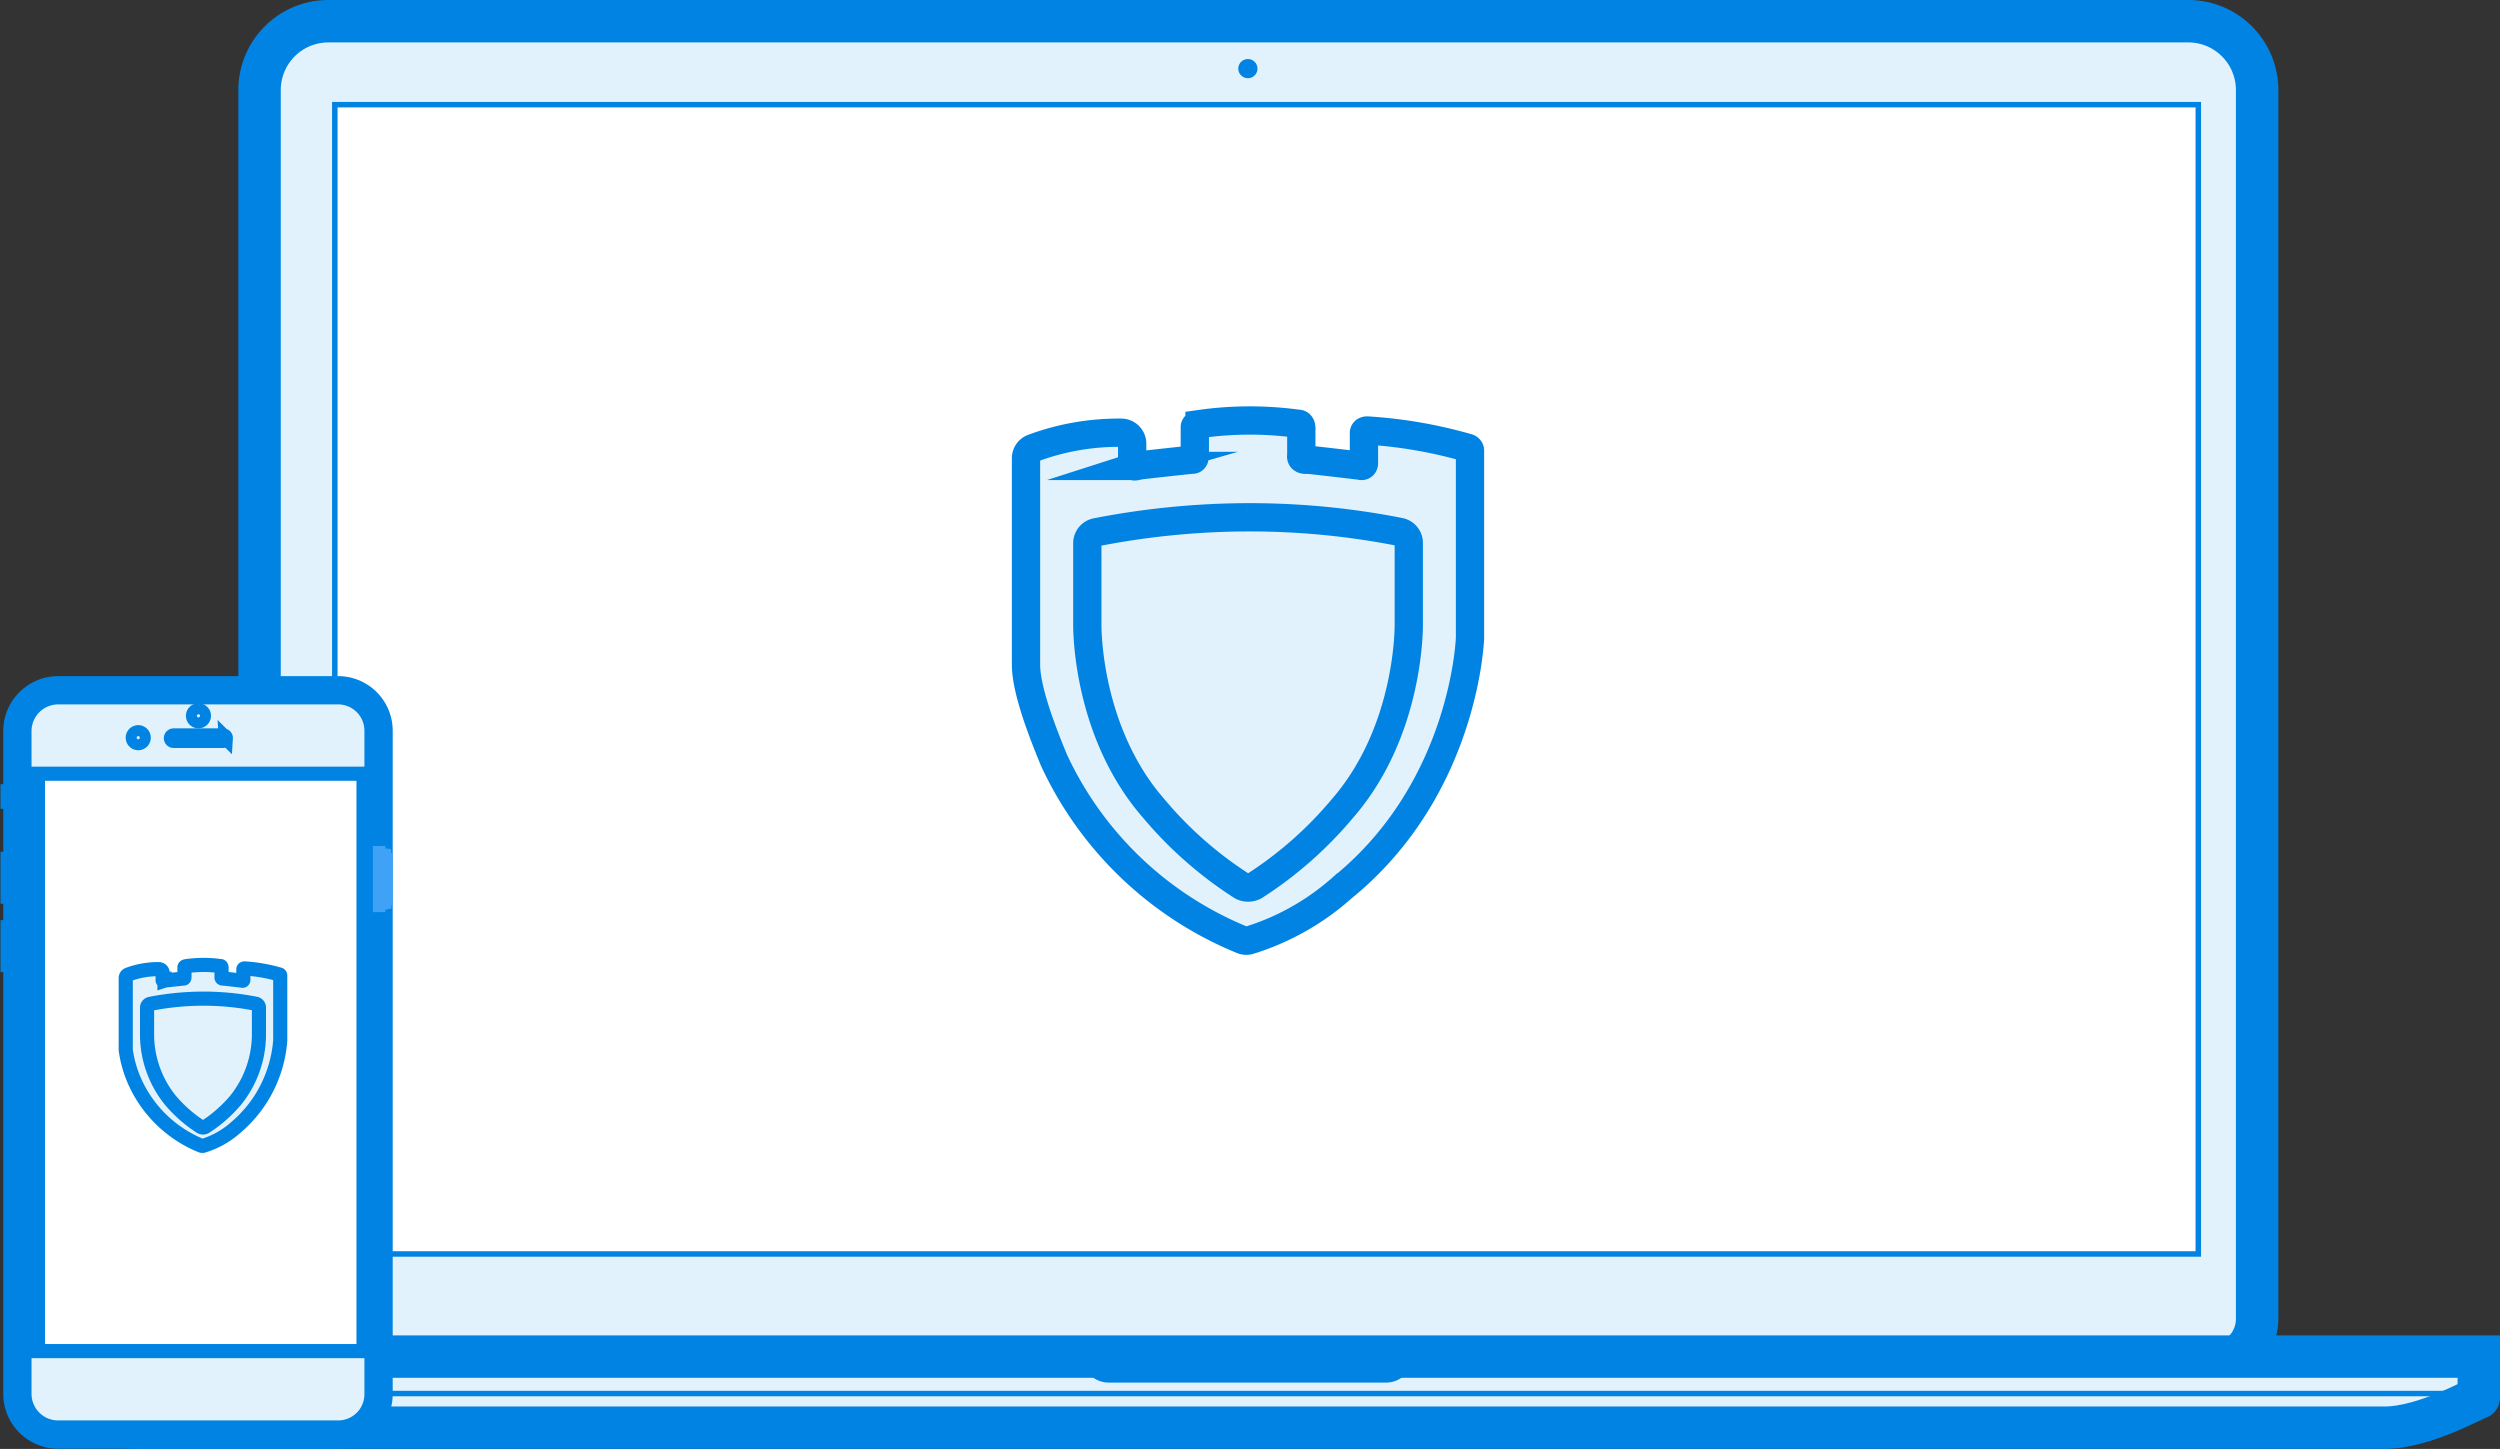 <svg xmlns="http://www.w3.org/2000/svg" viewBox="0 0 176.802 102.47">
    <rect x="0" y="0" width="176.802" height="102.47" fill="#333333" stroke="none"/>
    <defs>
        <style>.a,.e,.j,.k{fill:#e1f2fc;}.a,.e,.f,.g,.i,.j,.k{stroke:#0083e3;}.a{stroke-width:3px;}.b{fill:#0083e3;}.c,.f{fill:#fff;}.d,.g,.h,.i{fill:none;}.e,.i,.j{stroke-width:2px;}.h{stroke:#3fa2f7;}.j,.k{stroke-miterlimit:10;}</style>
    </defs>
    <g transform="translate(-180.964 -417.881)">
        <g transform="translate(182 419.381)">
            <path class="a" d="M349.371,304.5a4.867,4.867,0,0,0-4.871,4.863v86.914a3.244,3.244,0,0,0,3.247,3.242H482.523a3.244,3.244,0,0,0,3.247-3.242V309.363A4.867,4.867,0,0,0,480.9,304.5Z" transform="translate(-327.18 -304.5)"></path>
            <path class="b" d="M371,415.666H503.175V334H371Z" transform="translate(-348.552 -328.291)"></path>
            <path class="c" d="M373,416.892H504.4V336H373Z" transform="translate(-350.164 -329.904)"></path>
            <path class="d" d="M272.384,797.451c-2.16,0-4.861-1.293-6.017-1.844-.164-.079-.281-.135-.368-.174V793H437.654v2.433c-.087.041-.2.095-.368.174-1.146.552-3.828,1.844-5.97,1.844H272.384Z" transform="translate(-263.871 -698.465)"></path>
            <path class="a" d="M437.734,792.5H265.5v2.928c.2,0,3.874,2.1,6.686,2.1H431.094c2.793,0,6.44-2.109,6.632-2.109.006,0,.008-.017.008-.017Z" transform="translate(-263.468 -698.061)"></path>
            <path class="b" d="M266.363,805l-.193.387H437.63l.193-.387Z" transform="translate(-264.008 -708.143)"></path>
            <path class="b" d="M666.481,793.935h-19.6A1.9,1.9,0,0,1,645,792.019V792h23.416v.019a1.9,1.9,0,0,1-1.887,1.916" transform="translate(-569.527 -697.658)"></path>
            <path class="b" d="M703.525,319.007a.677.677,0,1,1-.677-.677.678.678,0,0,1,.677.677" transform="translate(-615.633 -315.654)"></path>
            <path class="e" d="M20.642,45.638H.9a2.882,2.882,0,0,1-2.9-2.9V-4.1A2.888,2.888,0,0,1,.9-7H20.642a2.863,2.863,0,0,1,2.9,2.9V42.735A2.857,2.857,0,0,1,20.642,45.638Z" transform="translate(2.194 54.316)"></path>
            <path class="f" d="M28.529,23.5H5.5V64.333H28.529Z" transform="translate(-3.855 29.718)"></path>
            <path class="g" d="M58.04,9.694a.183.183,0,0,1-.194.194H54.364a.194.194,0,1,1,0-.387h3.483a.183.183,0,0,1,.194.194Z" transform="translate(-43.106 41.009)"></path>
            <path class="g" d="M62.944.717A.387.387,0,1,1,62.557.33a.388.388,0,0,1,.387.387Z" transform="translate(-49.558 48.405)"></path>
            <path class="g" d="M40.944,8.717a.387.387,0,1,1-.387-.387.388.388,0,0,1,.387.387Z" transform="translate(-31.816 41.953)"></path>
            <path class="h" d="M130.887,52.5H130.5v3.677h.387c-.025,0,0-.035,0,0V52.5c0,.035-.025,0,0,0Z" transform="translate(-104.665 6.331)"></path>
            <path class="i" d="M-2.806,27.33h0c-.13,0-.194.035-.194,0v1.742c0-.035.064,0,.194,0h0V27.33Z" transform="translate(3 26.63)"></path>
            <path class="i" d="M-2.806,52H-3c.045,0,0,.035,0,0v3.677c0-.035.045,0,0,0h.194V52Z" transform="translate(3 6.734)"></path>
            <path class="i" d="M-2.806,77H-3c.045,0,0,.035,0,0v3.677c0-.035.045,0,0,0h.194V77Z" transform="translate(3 -13.428)"></path>
        </g>
        <g transform="translate(253.524 447.613)">
            <path class="j" d="M2.982,4.465A17.458,17.458,0,0,1,9.228,3.37a.776.776,0,0,1,.78.772h0V5.506s-.114.352.364.215a.746.746,0,0,1,.129-.029c.715-.1,3.758-.418,3.758-.418s.179.06.179-.317V2.986s-.031-.179.334-.226A25.127,25.127,0,0,1,21.7,2.734c.089.01.306-.032.269.478V4.985s-.109.33.4.3c.04,0,.078,0,.118,0,.691.064,3.65.419,3.65.419s.309.125.262-.293V3.38s-.009-.182.266-.164A32.889,32.889,0,0,1,33.73,4.44a.212.212,0,0,1,.17.236v13.2s-.334,10.6-9.007,17.65a17.767,17.767,0,0,1-6.635,3.75.769.769,0,0,1-.466-.037A25.17,25.17,0,0,1,4.475,26.524C4.018,25.388,2.5,21.817,2.5,19.781V5.183A.765.765,0,0,1,2.982,4.465Z" transform="translate(-2.5 -2.501)"></path>
            <path class="j" d="M54.534,56.782V51.025a.8.8,0,0,0-.617-.746,54.758,54.758,0,0,0-10.6-1.039h-.232A56.638,56.638,0,0,0,32.417,50.3a.794.794,0,0,0-.617.745v5.781c0,.456.012,7.641,4.7,13.012a27.463,27.463,0,0,0,6.224,5.476.953.953,0,0,0,.9,0,27.428,27.428,0,0,0,6.215-5.476C54.642,64.326,54.536,56.869,54.534,56.782Z" transform="translate(-27.464 -42.389)"></path>
        </g>
        <g transform="translate(189.856 486.12)">
            <path class="k" d="M2.667,3.184A6.075,6.075,0,0,1,4.841,2.8a.27.27,0,0,1,.271.269h0v.474s-.04.122.127.075a.26.26,0,0,1,.045-.01c.249-.033,1.308-.145,1.308-.145s.062.021.062-.11V2.67s-.011-.062.116-.079a8.744,8.744,0,0,1,2.412-.009c.031,0,.107-.011.094.166v.617s-.038.115.14.106h.041c.24.022,1.27.146,1.27.146s.108.043.091-.1V2.807s0-.063.093-.057a11.444,11.444,0,0,1,2.456.426.074.074,0,0,1,.059.082V7.85a8.96,8.96,0,0,1-3.134,6.142,6.182,6.182,0,0,1-2.309,1.3.268.268,0,0,1-.162-.013A8.759,8.759,0,0,1,3.187,10.86,8.255,8.255,0,0,1,2.5,8.514V3.434A.266.266,0,0,1,2.667,3.184Z" transform="translate(-2.5 -2.501)"></path>
            <path class="k" d="M39.711,51.864v-2a.277.277,0,0,0-.215-.26,19.055,19.055,0,0,0-3.689-.362h-.081a19.709,19.709,0,0,0-3.712.369.276.276,0,0,0-.215.259V51.88a7.41,7.41,0,0,0,1.634,4.528A9.556,9.556,0,0,0,35.6,58.314a.332.332,0,0,0,.314,0,9.544,9.544,0,0,0,2.163-1.906A7.439,7.439,0,0,0,39.711,51.864Z" transform="translate(-30.291 -46.856)"></path>
        </g>
    </g>
</svg>
